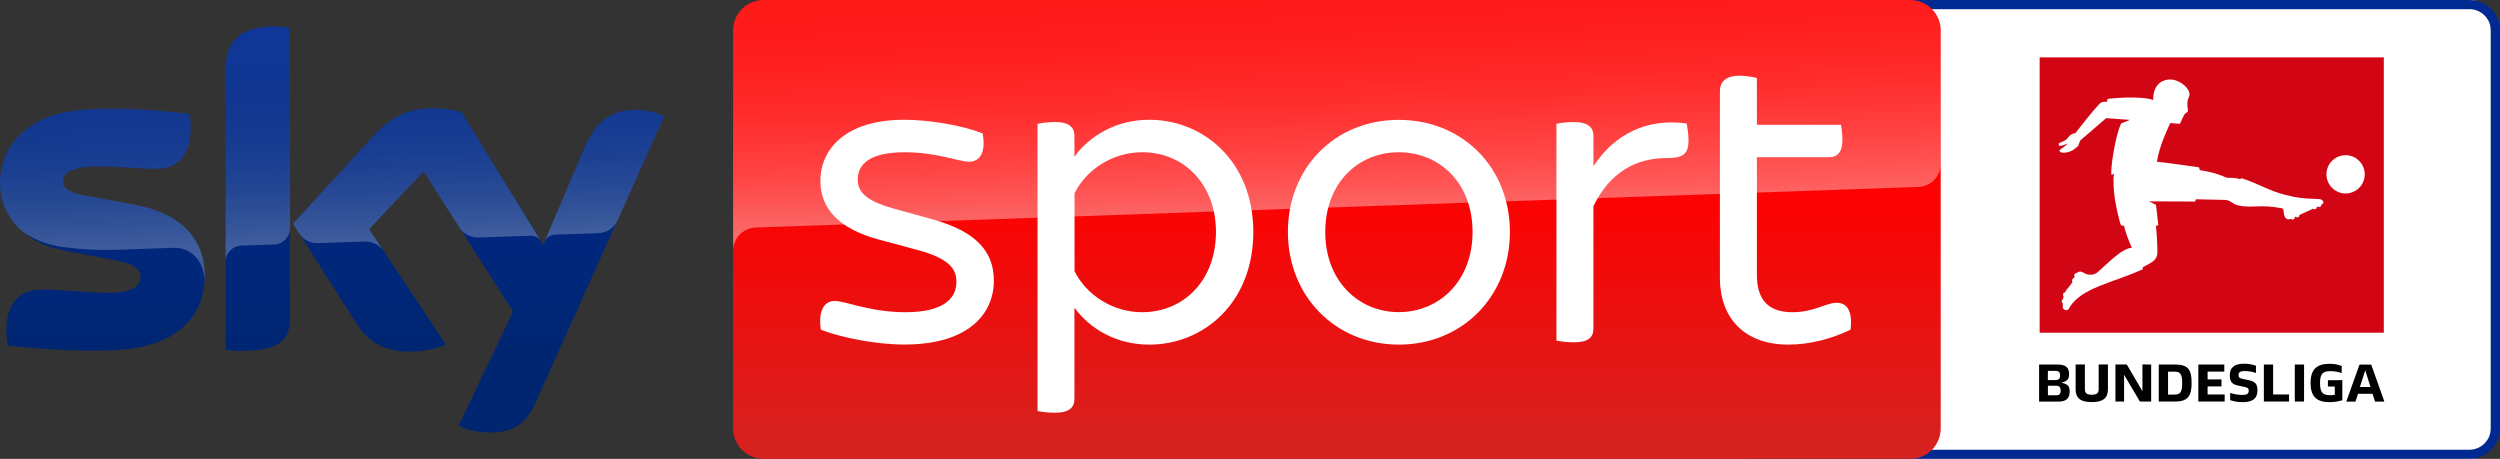 <svg enable-background="new 0 0 2714.1 500" version="1.1" viewBox="0 0 2724 500" xml:space="preserve" xmlns="http://www.w3.org/2000/svg">

	
		
		<rect x="0" y="0" width="2724" height="500" fill="#333333" stroke="none"/>

	
		
		<path d="m2690.7 0c12.9 0 23.3 10.938 23.3 24.271v451.46c0 13.438-10.4 24.271-23.3 24.271h-603.1c-12.8 0-23.3-10.833-23.3-24.271v-451.46c0-13.333 10.5-24.271 23.3-24.271h603.1" fill="#fff" stroke-width="1.021"/>
		<rect x="2181" y="20.8" width="457.4" height="458.3" fill="#fff"/>
		
			<path d="m2255.1 426.6c0 7.2-3.4 11-12.4 11h-20.9v-40.4h20.1c9.4 0 12.6 3.7 12.6 10.5 0 5.2-2 7.6-7.5 9l-1 0.3 0.9 0.2c6.2 1.4 8.2 3.7 8.2 9.4zm-23.8-12.5h8.5c3.4 0 4.9-1.5 4.9-4.9 0-3.5-1.4-5.1-4.9-5.1h-8.4zm14 11.5c0-3.7-1.5-5.3-4.9-5.3h-9v10.4h9c3.6 0 4.9-1.5 4.9-5.1zm16.3-1.2v-27.3h10.1v26.9c0 4.4 2 6.1 7.5 6.1 5.4 0 7.5-1.7 7.5-6.1v-26.9h10.1v27.2c0 9.5-5.5 13.8-17.5 13.8-12.2 0.1-17.6-4.2-17.7-13.7zm82.3-27.2v40.3h-12.3l-17.2-29.2v29.2h-9.4v-40.4h12.3l17.1 29.2v-29.2zm8.3 0h18c14.1 0 17.8 5.8 17.8 20.1 0 14-4.1 20.2-17.8 20.2h-18zm17.7 32.7c5.9 0 7.8-3.1 7.8-12.5s-1.9-12.4-7.8-12.4h-7.6v25zm25.5-32.7h28.2v7.7h-18.2v8.5h15.1v7.6h-15.1v8.8h18.6v7.7h-28.7v-40.3zm34.6 38.8v-7.9c4.3 1.5 8.9 2.2 13.5 2.2s6.7-1.2 6.7-4.4c0-2.7-0.9-3.5-4.6-4.3l-6.7-1.4c-7-1.5-9.3-4.3-9.3-11.2 0-8.8 5.2-12.7 15.7-12.7 4.4 0 8.7 0.7 12.8 2.2v7.9c-3.9-1.4-8.1-2.1-12.3-2.1-5 0-6.7 1.3-6.7 4.4 0 2.6 1.2 3.4 4.4 4.1l6.5 1.4c7.6 1.6 9.7 4.2 9.7 11.4 0 8.6-5.3 12.6-16.2 12.6-4.5 0-9.1-0.7-13.5-2.2zm36.7-38.8h10.1v32.6h17.3v7.7h-27.4zm33.7 0h10.1v40.3h-10.1zm51.8 17v21.9c-4.5 1.4-9.2 2.1-14 2.1-14 0-20.6-6.2-20.6-20.9s6.6-20.9 20.6-20.9c4.5-0.1 9 0.7 13.3 2.3v7.8c-4-1.4-8.2-2.1-12.5-2.1-8.5 0-11.1 3.4-11.1 13 0 10 2.8 13.2 10.8 13.2 1.8 0 3.5-0.1 5.3-0.4v-9h-7.5v-6.9zm32.9 14.9h-15.8l-2.8 8.5h-10l14.4-40.3h12.8l14.3 40.3h-10.1zm-7.9-25.6-5.9 18.2h11.6z"/>
			<rect x="2222.4" y="62.5" width="375" height="300" fill="#d20515"/>
			<path d="m2531.6 220.5c0.2 0.7-0.5 1.3-1.8 2.2l-0.8 0.5 0.3 0.5c0.2 0.4-0.1 0.9-0.7 1.2l-1.2 0.6c-0.6 0.3-1.2 0.2-1.4-0.1l-0.3-0.5-1.6 0.8 0.2 0.5c0.2 0.4-0.2 0.9-0.7 1.1l-1.2 0.6c-0.6 0.3-1.2 0.2-1.4-0.2l-0.2-0.5c-4.8 2.3-10.2 4.7-15.7 7.2l0.3 0.7c0.2 0.4-0.2 0.9-0.7 1.1l-1.3 0.6c-0.6 0.3-1.2 0.2-1.3-0.2l-0.3-0.7-1.8 0.9 0.3 0.7c0.2 0.4-0.2 0.9-0.7 1.1l-1.2 0.6c-0.6 0.3-1.2 0.2-1.4-0.2l-0.3-0.7c-2.5 1-5.3 1.5-7.3-2.3-0.9-1.7-0.9-5.7-1.6-7.8-0.3-0.7-0.9-1.2-1.6-1.3-24.4-4.7-32.7 0.5-48.4-3.3-4.9-1.2-7.6-5.7-13.7-5.8-13.2-0.4-17.1-0.2-31.5-0.7-0.6 2.1-0.7 2.5-0.7 2.5l-50.4-0.2 7.7 3.8 2.5 22.2s-2 0.6-2.6 0.7c0.5 4.4 1 10.4 1.2 15.8 0.2 4.9 0.5 9.9 0.4 13.1 0 2.1-0.5 4.2-1.5 6-1 1.6-2.2 3-3.8 4.1-0.5 0.3-2.4 1.7-4.7 2.9-2.2 1.3-5 2.7-6.3 3.4 0.2 0.6 0.4 1.2 0.7 1.7-30.6 14.8-68.6 19.9-80.9 43.4-1.5 2.7-6.4 1.3-6.6-1.6v-4.8h-0.4c-0.4 0-0.7-0.5-0.7-1.2v-1.4c0-0.6 0.4-1.1 0.8-1.1h0.5c0.2-1.4 0.4-2.7 0.8-4l-0.5-0.2c-0.4-0.1-0.5-0.7-0.3-1.3l0.5-1.3c0.2-0.6 0.7-1 1.1-0.9l0.5 0.2c2.2-5.1 6.4-7.4 8.4-12.2l-0.3-0.1c-0.4-0.1-0.5-0.7-0.3-1.3l0.5-1.3c0.2-0.6 0.7-1 1.1-0.8l0.3 0.1c0.3-0.7 0.6-1.5 1-2.2l-0.4-0.3c-0.4-0.2-0.4-0.8 0-1.4l0.7-1.2c0.3-0.5 0.9-0.8 1.2-0.6l0.2 0.1h0.2c0.1 0 0.1 0 0.2-0.1l0.6-0.6c1.9-1.4 4.5-1.5 6.5-0.1 1.9 1.2 9.5 5.5 16.7-1.1 12-10.7 25.9-25.3 36.4-25.8-2.9-6.1-7.8-19-8.4-23.8l-3.4-0.7c-1.8-4-6.3-22.2-7.6-36 0 0-1.5-14.8 0-20-0.8-0.1-2.3 1.1-2.7 1.1-1.9-4.7 4.3-44.6 10.5-56.2l9.5-3.8c-1-0.1-7.8-0.4-25.9-1.9-10.1 9-21.8 18.6-27.7 23.8-1 0.7-2.7 6.4-2.7 6.4s-2.9 2.6-5.7 4.5c-3.6 2.6-12.6 4.5-14.5 1.5-0.4-0.7-0.4-1.1 0-1.5 1.4-1.5 6.6-3.9 8.4-7.2-2.9 1.5-6 2.9-8.5 2.7-1.1 0-1.6-2.7-0.2-3.2 3.8-1.6 6.8-2.3 9-5.4s4.8-5 8.2-5.1c0 0 16.8-21.9 26.6-32.3 2.7-2.9 7.8-1.9 7.8-1.9l0.9-3.3s33.8-4 49.6 1.2c-0.4-9.6 3.9-22.3 18.9-22.3 7.7 0 19 6.8 20.6 15.1 0.5 2.5-1 4.2-1.8 7.5-1.3 4.9 0.5 10.3 0 12-0.4 1.4-2 1.3-3.4 3.2-1.2 1.9-2.2 3.8-3.1 5.9l-2 4.6-10.6-0.8c-3.9 8.3-11.8 25.3-14.6 42.1 8.3 0.7 45.9 6.1 45.9 6.1l0.9 3.1s15.8 1.9 28.8 8.1c2.9 0.7 10.2-0.4 15 1.8 0.3-0.2 1.1-1 1.5-1.2 16.9 5.2 30.9 14.1 47.1 18 0 0 7.6 1.9 10.2 2.4 4.3 0.8 8.7 1.4 13.1 1.7 5.2 0.4 8.1 0.3 11.9 0.6 2.7 0.2 6-0.3 7.1 3.7m24.2-51.4c-11.5 0-20.9 9.3-20.9 20.8s9.3 20.9 20.8 20.9 20.9-9.3 20.9-20.8c0-11.6-9.4-20.9-20.8-20.9z" fill="#fff"/>
		
	
	
		
			<linearGradient id="d" x1="1456.7" x2="1456.7" y1="198" y2="698" gradientTransform="translate(0,-198)" gradientUnits="userSpaceOnUse">
			<stop stop-color="#f00" offset=".4"/>
			<stop stop-color="#D42321" offset="1"/>
		</linearGradient>
		<path d="m2690.7 10c12.8 0 23.3 10.4 23.3 23.3v433.3c0 12.9-10.4 23.4-23.3 23.4h-778.8c-12.8 0-23.3-10.4-23.3-23.3v-433.4c0-12.8 10.4-23.3 23.3-23.3h778.8m0-10h-778.8c-18.3 0-33.3 15-33.3 33.3v433.4c0 18.3 15 33.3 33.3 33.3h778.8c18.3 0 33.3-15 33.3-33.4v-433.3c0-18.3-15-33.3-33.3-33.3z" fill="#002a91"/><path d="m832.1 0h1249.2c18.4 0 33.3 14.9 33.3 33.3v433.4c0 18.4-14.9 33.3-33.3 33.3h-1249.2c-18.4 0-33.3-14.9-33.3-33.3v-433.4c0-18.4 14.9-33.3 33.3-33.3z" fill="url(#d)"/>
		
			<linearGradient id="b" x1="1459.5" x2="1450.8" y1="431.73" y2="182.67" gradientTransform="translate(0,-198)" gradientUnits="userSpaceOnUse">
			<stop stop-color="#fff" offset="0"/>
			<stop stop-color="#fff" stop-opacity=".835" offset=".12"/>
			<stop stop-color="#fff" stop-opacity=".658" offset=".269"/>
			<stop stop-color="#fff" stop-opacity=".511" offset=".419"/>
			<stop stop-color="#fff" stop-opacity=".397" offset=".568"/>
			<stop stop-color="#fff" stop-opacity=".315" offset=".716"/>
			<stop stop-color="#fff" stop-opacity=".266" offset=".86"/>
			<stop stop-color="#fff" stop-opacity=".25" offset="1"/>
		</linearGradient>
		
		
			<linearGradient id="c" x1="361.92" x2="361.92" y1="226.81" y2="669.22" gradientTransform="translate(0,-198)" gradientUnits="userSpaceOnUse">
			<stop stop-color="#002A91" offset="0"/>
			<stop stop-color="#002672" offset=".8"/>
		</linearGradient>
		<path d="m499.6 464.1c10.5 4.6 21.8 7.1 33.2 7.1 26.1 0.6 40.4-9.4 50.9-32.8l140.1-311.9c-9.1-4.1-19-6.4-29-6.7-18.1-0.4-42.3 3.3-57.6 40.1l-45.3 106.8-89-144.6c-9.8-2.6-19.9-4-30-4.2-31.5 0-49 11.5-67.2 31.3l-86.5 94.4 69.5 109.4c12.9 19.9 29.8 30.1 57.3 30.1 13.7 0.2 27.3-2.3 40-7.5l-83.8-126 59.4-62.9 97.4 152.7zm-183.7-117.9c0 23-9 36.2-54 36.2-5.4 0-10.8-0.4-16.1-1.1v-305.1c0-23.2 7.9-47.4 53.2-47.4 5.7 0 11.4 0.6 16.9 1.7zm-92.8-46.1c0 43-28.1 74.2-85.1 80.4-41.3 4.4-101.1-0.8-129.5-4-1-4.9-1.6-9.9-1.7-15 0-37.4 20.2-46 39.2-46 19.8 0 50.9 3.5 74 3.5 25.5 0 33.2-8.6 33.2-16.9 0-10.7-10.2-15.2-30-19l-54.2-10.4c-45-8.6-69-39.7-69-72.7 0-40.1 28.4-73.6 84.3-79.8 42.3-4.6 93.8 0.6 122 4 1 4.7 1.5 9.5 1.5 14.4 0 37.4-19.8 45.5-38.8 45.5-14.6 0-37.3-2.7-63.2-2.7-26.3 0-37.3 7.3-37.3 16.1 0 9.4 10.4 13.2 26.9 16.1l51.7 9.6c53.1 9.7 76 39.9 76 76.9z" fill="url(#c)"/>
		
			<linearGradient id="a" x1="365.45" x2="359.6" y1="461.25" y2="293.75" gradientTransform="translate(0,-198)" gradientUnits="userSpaceOnUse">
			<stop stop-color="#fff" offset="0"/>
			<stop stop-color="#fff" stop-opacity=".835" offset=".12"/>
			<stop stop-color="#fff" stop-opacity=".658" offset=".269"/>
			<stop stop-color="#fff" stop-opacity=".511" offset=".419"/>
			<stop stop-color="#fff" stop-opacity=".397" offset=".568"/>
			<stop stop-color="#fff" stop-opacity=".315" offset=".716"/>
			<stop stop-color="#fff" stop-opacity=".266" offset=".86"/>
			<stop stop-color="#fff" stop-opacity=".25" offset="1"/>
		</linearGradient>
		<path d="m723.9 126.5-51.3 114.2c-4 8.2-12.3 13.4-21.4 13.4l-46.8 1.6c-5.1 0.3-9.6 3.7-11.4 8.5v-0.1l44.2-104.2c15.4-36.8 39.6-40.5 57.6-40.1 10.1 0.3 19.9 2.6 29.1 6.7zm-134.4 136.5-86.6-140.8c-9.8-2.6-19.9-4-30-4.2-31.5 0-49 11.5-67.2 31.3l-86.5 94.4 6.9 10.9c4.5 6.8 12.3 10.7 20.5 10.3 4.1-0.1 45.9-1.6 49.3-1.7 8.5-0.7 16.7 3 21.8 9.8l-15.5-23.3 59.4-62.9 39.9 62.5c4.9 6.2 12.5 9.7 20.4 9.5 2.1-0.1 54.3-1.9 56.7-2 4.4 0 8.6 2.4 10.9 6.2zm-290.5-234.1c-45.3 0-53.2 24.2-53.2 47.4v209c0-9.6 7.7-17.4 17.3-17.7l35.1-1.2c9.8 0 17.8-8 17.8-17.8v-218c-5.7-1.2-11.3-1.8-17-1.7zm-151.8 194.2-51.7-9.6c-16.5-2.9-26.9-6.7-26.9-16.1 0-8.8 11-16.1 37.3-16.1 25.9 0 48.6 2.7 63.2 2.7 19 0 38.8-8.1 38.8-45.5 0-4.8-0.5-9.7-1.5-14.4-28.2-3.5-79.7-8.6-122-4-56 6.2-84.4 39.8-84.4 79.8 0.1 21.4 10.2 41.6 27.3 54.5 12.6 7.8 26.8 12.9 41.5 14.8 19.2 2.6 38.5 3.6 57.8 3 6.1-0.2 51.7-1.8 61.7-2.2 23.1-0.8 35.7 18.9 34.4 38.7 0-0.3 0-0.5 0.1-0.8v-0.2c0.2-2.6 0.3-5.2 0.3-7.8 0-36.8-22.9-67-75.9-76.8z" enable-background="new    " fill="url(#a)" opacity=".25"/>
		<path d="m894.4 359.3c-3-20.6 3.4-31.4 15.2-31.4 11.2 0 38.7 12.3 77 12.3 40.3 0 55.5-14.3 55.5-32.9 0-13.2-5.9-25-42.2-34.9l-41.7-11.2c-46.1-12.3-64.3-35.4-64.3-63.9 0-35.3 28-66.8 91.3-66.8 28.5 0 63.9 6.4 85.4 14.8 3.9 20.1-2.5 30.9-14.7 30.9-10.8 0-35.3-10.3-70.2-10.3-37.3 0-51.1 12.7-51.1 29.4 0 11.7 5.4 22.6 38.8 31.9l42.7 11.8c47.7 13.2 66.8 35.3 66.8 66.7 0 36.9-28.5 69.7-97.2 69.7-30.4 0.1-68.3-7.3-91.3-16.1" fill="#fff"/><path d="m822.8 248s1.1-0.1 3.2-0.2c98.6-3.5 1263.7-44.1 1263.7-44.1 13.9-0.1 25-11.5 24.9-25.3v-145.1c0-18.4-14.9-33.3-33.3-33.3h-1249.2c-18.4 0-33.3 14.9-33.3 33.3v240.7c-0.4-13.7 10.3-25.3 24-26z" enable-background="new    " fill="url(#b)" opacity=".4" Googl="true"/>
		<path d="m1365.6 252.8c0 77-54 122.7-113.4 122.7-35.3 0-64.3-16.7-81.5-40.2v99.2c0 9.3-5.4 15.2-21.1 15.2-7.9 0-15.2-1-19.1-1.9v-312.8c3.9-1 11.2-2 19.1-2 15.7 0 21.1 5.9 21.1 15.2v22.5c17.2-23.5 46.2-40.2 81.5-40.2 59.4 0 113.4 45.7 113.4 122.3m-40.7 0c0-51.5-34.3-86.9-80.5-86.9-31.4 0-60.4 18.2-73.6 44.7v84.9c13.2 26.5 42.2 44.7 73.6 44.7 46.1-0.1 80.5-35.4 80.5-87.4" fill="#fff"/>
		<path d="m1403.3 252.8c0-70.2 51.5-122.2 120.7-122.2 69.7 0 121.2 52 121.2 122.2 0 69.7-51.5 122.7-121.2 122.7-69.2-0.1-120.7-53.1-120.7-122.7m201.2 0c0-54-36.4-86.9-80.5-86.9-43.6 0-80 32.9-80 86.9 0 53.5 36.4 87.3 80 87.3 44.1 0 80.5-33.8 80.5-87.3" fill="#fff"/>
		<path d="m1839.8 152.6c0 16.2-6.8 19.6-23.6 19.6-33.8 0-62.3 15.7-80 52.5v133.1c0 9.8-5.4 15.2-21.6 15.2-6.9 0-14.8-1-18.7-1.9v-236.2c3.9-1 11.7-1.9 18.7-1.9 16.1 0 21.6 5.9 21.6 15.2v32.9c23-34.9 57.9-52.5 101.6-46.6 0.5 3.4 2 10.8 2 18.1" fill="#fff"/>
		
	

<path d="m2016.3 359.3c-20.6 9.8-44.2 16.2-67.7 16.2-46.6 0-74.6-27.5-74.6-73.1v-202.7c0-10.3 5.9-17.2 21.6-17.2 6.8 0 14.7 1.4 18.7 2.5v51h91.7c0.5 3.4 1.5 10.3 1.5 16.2 0 14.2-5.9 19.1-14.7 19.1h-78.5v128.2c0 27.4 12.7 40.7 38.7 40.7 23.6 0 36.8-10.3 48.1-10.3 11.8-0.1 17.7 9.7 15.2 29.4" fill="#fff"/></svg>

